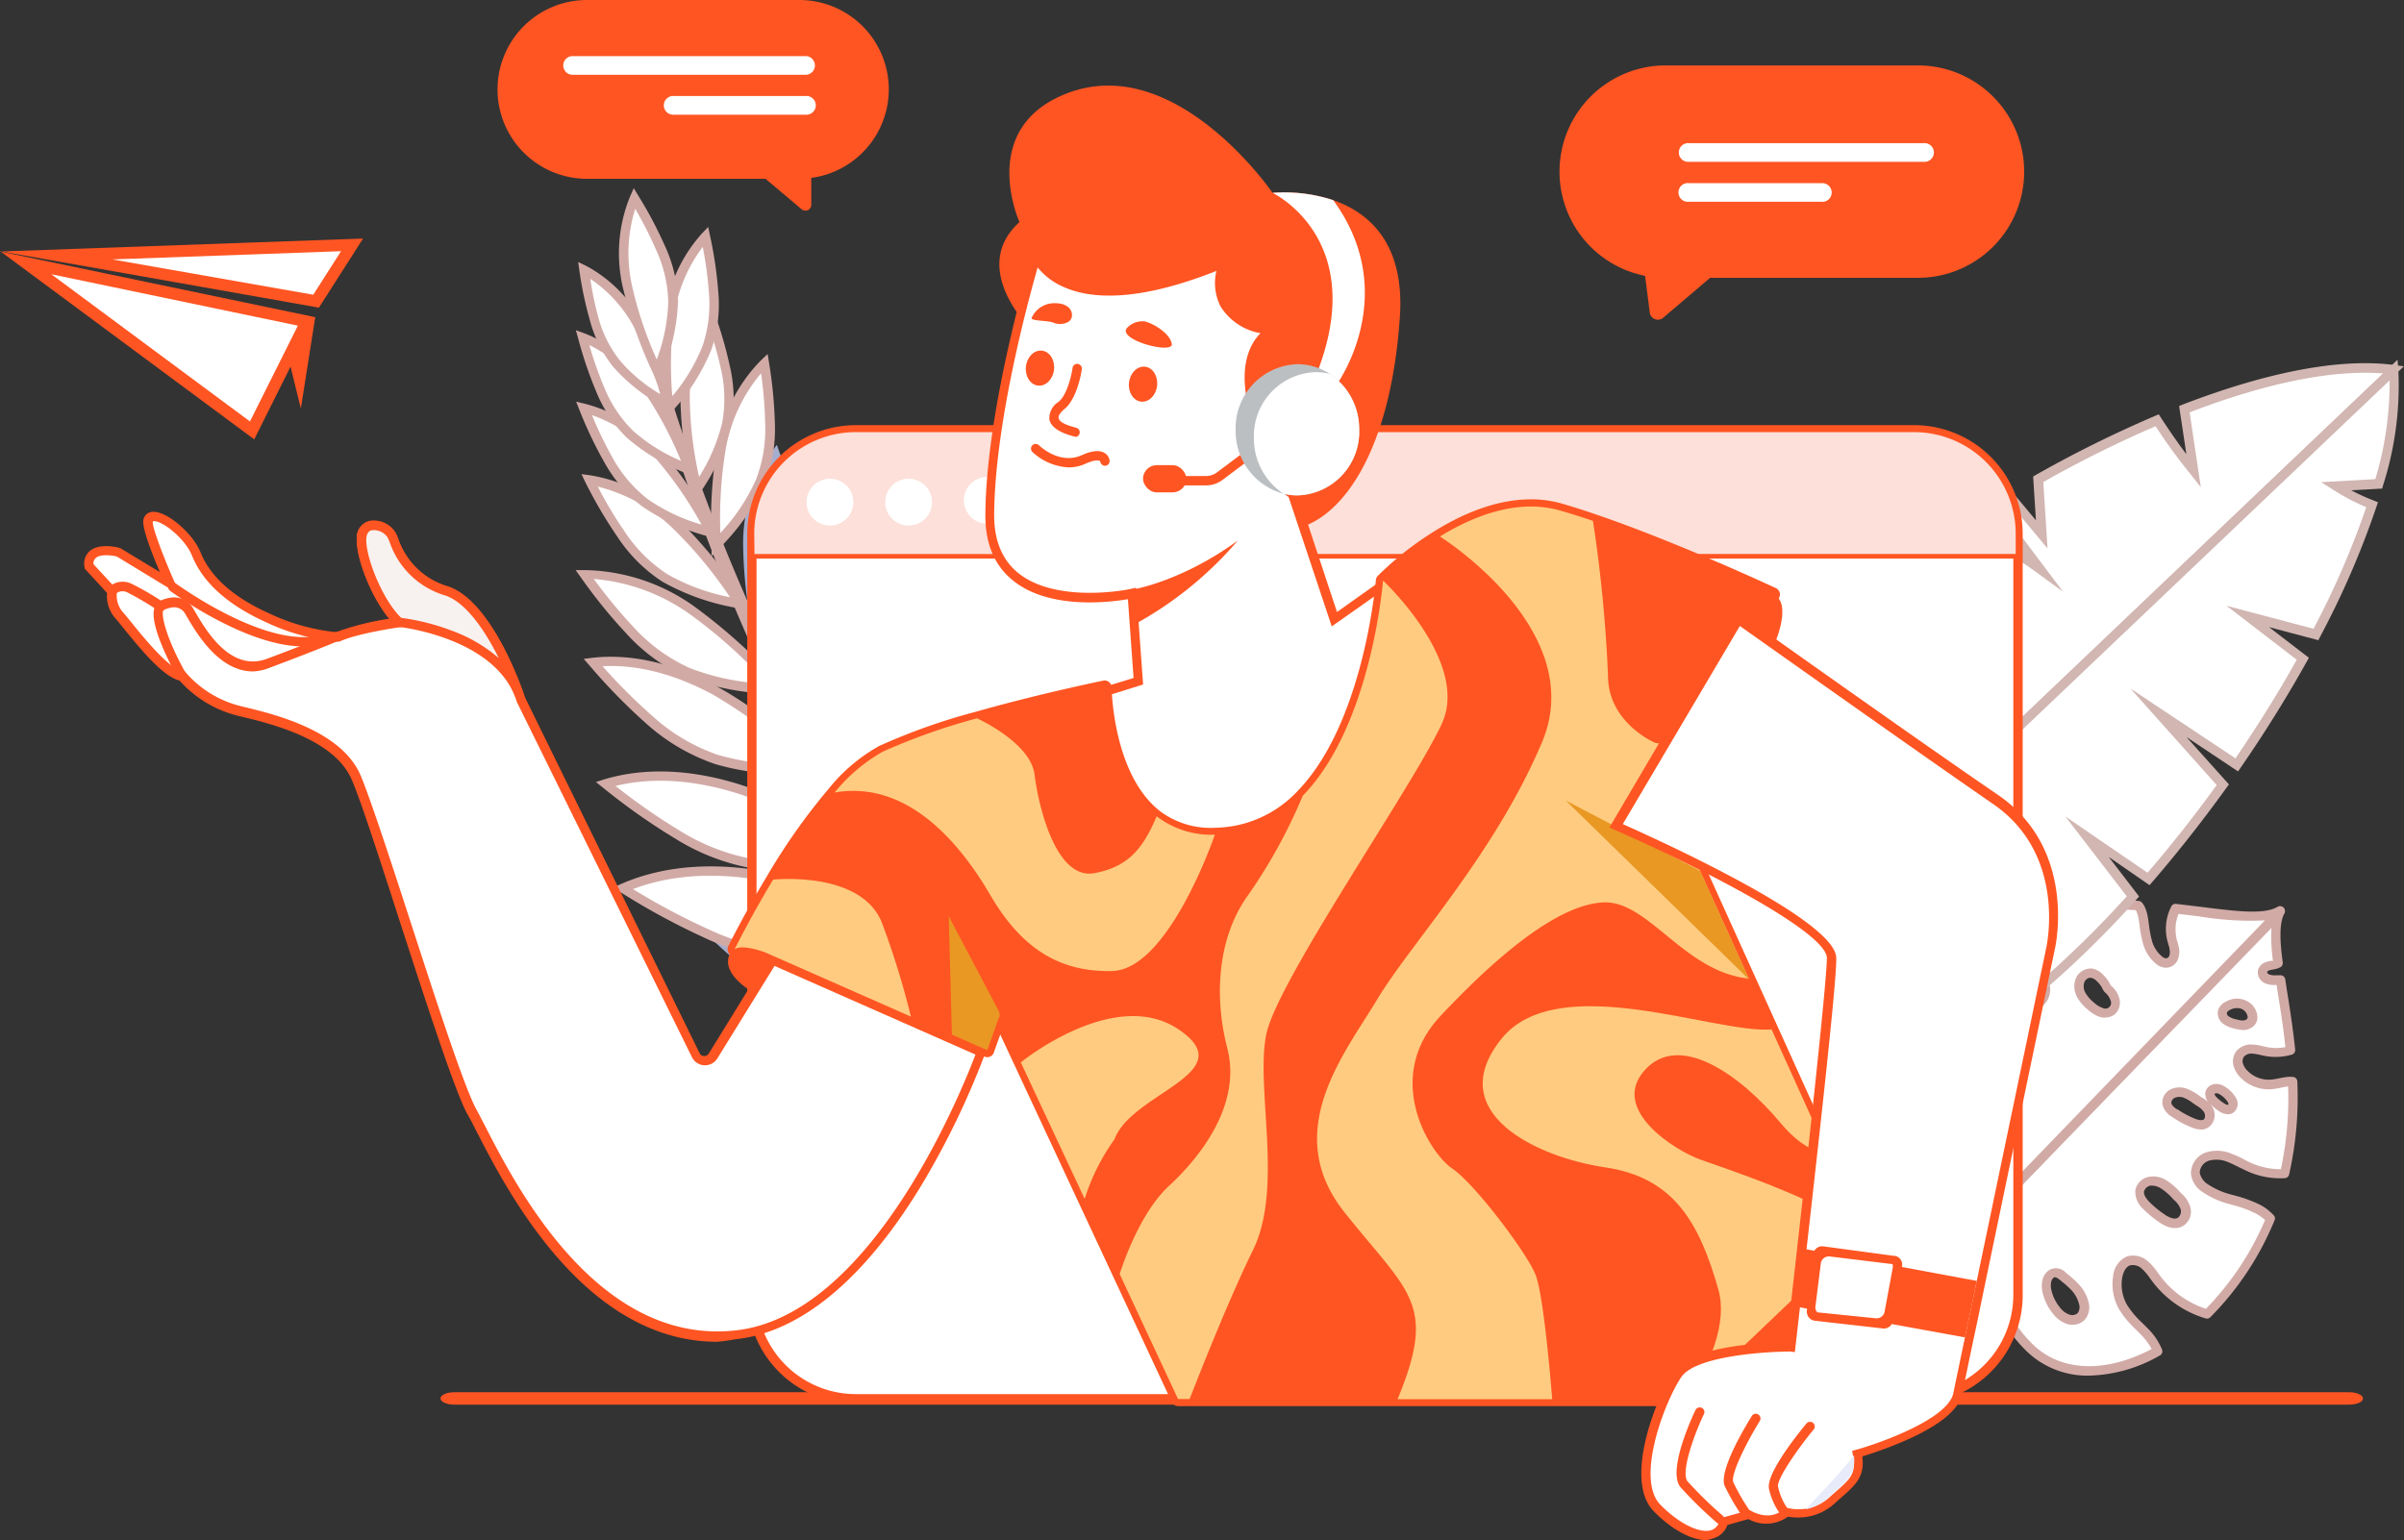 <svg id="Layer_4" data-name="Layer 4" xmlns="http://www.w3.org/2000/svg" viewBox="0 0 292.47 187.44"><rect x="0" y="0" width="292.47" height="187.44" fill="#333333" stroke="none"/><defs><style>.cls-1{fill:#fff;}.cls-2{fill:#d1aaa6;}.cls-3{fill:#d1b6b2;}.cls-4{fill:#a5adce;}.cls-5{fill:#f52;}.cls-6{fill:#fce0d9;}.cls-7{fill:#f7f1f0;}.cls-8{fill:#ffcb80;}.cls-9{fill:#e89823;}.cls-10{fill:#e8ebf9;}.cls-11{fill:#bcbfc1;}</style></defs><path class="cls-1" d="M277.38,195.72a16.35,16.35,0,0,1-2.58-2.95,5.64,5.64,0,0,1-.66-3.64,2.39,2.39,0,0,1,1.31-2,2.11,2.11,0,0,1,2,.49,9.29,9.29,0,0,1,1.38,1.68,12,12,0,0,0,6.18,4.26,35.43,35.43,0,0,0,7.35-10.77c.12-.26.24-.53.35-.8a5.64,5.64,0,0,0-1.56-1.18,17.64,17.64,0,0,0-3.27-1.16,9.78,9.78,0,0,1-3.16-1.41,2.61,2.61,0,0,1-1.14-1.75,2.16,2.16,0,0,1,1.56-2.08,4.18,4.18,0,0,1,2.74.23c.87.34,1.67.83,2.54,1.19a9.3,9.3,0,0,0,4,.7,42.37,42.37,0,0,0,1-11.2,4.12,4.12,0,0,0-.61,0c-.7.07-1.37.29-2.07.33a4.25,4.25,0,0,1-3.25-1.24,2.75,2.75,0,0,1-.71-1.16,1.58,1.58,0,0,1,.23-1.32,1.8,1.8,0,0,1,1.52-.58,11.68,11.68,0,0,1,1.67.3,6.4,6.4,0,0,0,2.95-.16c-.32-3.14-.81-6-1.21-8.54a2.68,2.68,0,0,0-.49,0,2.69,2.69,0,0,1-1.17-.17.88.88,0,0,1-.52-1,1,1,0,0,1,.63-.57c.28-.09.58-.11.86-.19a2.26,2.26,0,0,0,.39-.15c-.37-2.79-.46-5,.26-6.35l-37,38.35c2.9,2.8.64,9.1,6.6,14.85,3.82,3.69,9.76,3.54,15.51.36A7.21,7.21,0,0,0,277.38,195.72Zm3.9-16.53a3.57,3.57,0,0,1,1.11,1.6,1.52,1.52,0,0,1-.71,1.67,1.6,1.6,0,0,1-1.14.06,3.87,3.87,0,0,1-1-.53,12.12,12.12,0,0,1-1.84-1.51,2.29,2.29,0,0,1-.88-1.82,1.54,1.54,0,0,1,1.24-1.19,2.48,2.48,0,0,1,1.73.39A7.41,7.41,0,0,1,281.28,179.19Zm4.66-13a1.24,1.24,0,0,1,.82.14,3.44,3.44,0,0,1,1.35,1.35.77.77,0,0,1-.22.95,1.06,1.06,0,0,1-1.08-.18,5.43,5.43,0,0,1-1-.79,1.13,1.13,0,0,1-.44-.92A.73.73,0,0,1,285.94,166.22Zm1.35-8.36a1.06,1.06,0,0,1-.41-1.06,1.25,1.25,0,0,1,.65-.67,2.08,2.08,0,0,1,2.33.11c.57.49,1,1.45.29,2a1.37,1.37,0,0,1-.86.24,3.87,3.87,0,0,1-.89-.16A3.13,3.13,0,0,1,287.29,157.86ZM281,169.14a1.89,1.89,0,0,1-.89-1.1,1.25,1.25,0,0,1,.75-1.27,2.05,2.05,0,0,1,1.54,0,5.91,5.91,0,0,1,1.34.81,4.57,4.57,0,0,1,1.35,1.12,1.3,1.3,0,0,1-.18,1.7,1.76,1.76,0,0,1-1.68,0A11.81,11.81,0,0,1,281,169.14Zm-12.88,25.15a3.06,3.06,0,0,1-1.37-1,5.74,5.74,0,0,1-1.27-2.55,2.67,2.67,0,0,1,0-1.16,1.34,1.34,0,0,1,.64-.92c.52-.28.91,0,1.3.32a14.85,14.85,0,0,1,1.5,1.36,4.35,4.35,0,0,1,1.08,2,1.82,1.82,0,0,1-.29,1.56A1.56,1.56,0,0,1,268.16,194.29Z" transform="translate(-16.51 -33.71)"/><path class="cls-2" d="M270.67,201.12a10.61,10.61,0,0,1-7.56-2.93c-3.64-3.52-4.32-7.23-4.87-10.21-.37-2-.66-3.62-1.72-4.64a.58.58,0,0,1,0-.8l37-38.35a.57.57,0,0,1,.91.66c-.7,1.33-.51,3.68-.2,6a.59.59,0,0,1-.32.59,4.09,4.09,0,0,1-.49.18l-.41.09a2.71,2.71,0,0,0-.41.09.52.52,0,0,0-.28.19c0,.07.08.22.23.3a2.17,2.17,0,0,0,.91.11H294a.58.58,0,0,1,.53.48l.21,1.38c.35,2.15.73,4.59,1,7.19a.56.56,0,0,1-.4.6,7,7,0,0,1-3.21.18l-.57-.12a5.57,5.57,0,0,0-1-.17,1.22,1.22,0,0,0-1.05.36,1,1,0,0,0-.13.82,2.08,2.08,0,0,0,.57.91,3.62,3.62,0,0,0,2.81,1.07,7.68,7.68,0,0,0,1-.16c.33-.06.67-.13,1-.17a4.21,4.21,0,0,1,.71,0,.57.57,0,0,1,.53.54,42.7,42.7,0,0,1-1,11.35.57.57,0,0,1-.53.43,9.79,9.79,0,0,1-4.29-.73c-.42-.18-.82-.38-1.21-.57s-.87-.44-1.32-.62a3.58,3.58,0,0,0-2.36-.22,1.6,1.6,0,0,0-1.16,1.49,2.19,2.19,0,0,0,.92,1.35,9.47,9.47,0,0,0,3,1.32l.48.13a15.84,15.84,0,0,1,2.9,1.07,6,6,0,0,1,1.71,1.31.56.56,0,0,1,.1.59c-.11.27-.23.54-.35.81a36.05,36.05,0,0,1-7.48,11,.58.58,0,0,1-.55.14,12.56,12.56,0,0,1-6.47-4.47l-.3-.4a6.48,6.48,0,0,0-1-1.18,1.59,1.59,0,0,0-1.46-.4c-.68.25-.89,1.24-.94,1.54a5,5,0,0,0,.6,3.27,10.93,10.93,0,0,0,1.84,2.18l.65.65h0a7.71,7.71,0,0,1,1.77,2.62.57.57,0,0,1-.26.69A18.07,18.07,0,0,1,270.67,201.12Zm-13-18.18c1,1.25,1.32,2.92,1.67,4.83.54,3,1.16,6.34,4.54,9.6s8.76,3.48,14.4.51a7.69,7.69,0,0,0-1.33-1.77h0l-.63-.64a11.59,11.59,0,0,1-2-2.42,6.17,6.17,0,0,1-.73-4,2.89,2.89,0,0,1,1.67-2.43,2.69,2.69,0,0,1,2.58.6,7.44,7.44,0,0,1,1.2,1.39l.28.38a11.4,11.4,0,0,0,5.56,4,35.19,35.19,0,0,0,7-10.36c.07-.14.13-.29.2-.44a5.76,5.76,0,0,0-1.15-.81,14.06,14.06,0,0,0-2.69-1l-.48-.13a10.45,10.45,0,0,1-3.34-1.51,3.05,3.05,0,0,1-1.36-2.15,2.72,2.72,0,0,1,1.94-2.67,4.65,4.65,0,0,1,3.12.24c.5.2,1,.43,1.42.66s.75.38,1.13.54A8.92,8.92,0,0,0,294,176a41.17,41.17,0,0,0,.88-10.07h0a7.77,7.77,0,0,0-.9.16,10.78,10.78,0,0,1-1.18.18,4.83,4.83,0,0,1-3.7-1.41,3.33,3.33,0,0,1-.85-1.42,2.08,2.08,0,0,1,.33-1.8,2.32,2.32,0,0,1,2-.81,6.76,6.76,0,0,1,1.22.2l.53.11a5.73,5.73,0,0,0,2.22,0c-.25-2.39-.61-4.64-.93-6.64l-.14-.92h-.19a2.77,2.77,0,0,1-1.24-.22,1.45,1.45,0,0,1-.82-1.64,1.48,1.48,0,0,1,1-.94,3.37,3.37,0,0,1,.57-.14l.24,0a20.12,20.12,0,0,1-.18-4Zm11,12a2.43,2.43,0,0,1-.65-.09h0a3.49,3.49,0,0,1-1.64-1.14,6.32,6.32,0,0,1-1.39-2.8,3.2,3.2,0,0,1,0-1.4,1.92,1.92,0,0,1,.94-1.3,1.63,1.63,0,0,1,1.92.39l.33.27a10.93,10.93,0,0,1,1.23,1.14,4.82,4.82,0,0,1,1.21,2.24,2.33,2.33,0,0,1-.42,2A2,2,0,0,1,268.65,194.93Zm-2.1-5.78a.3.3,0,0,0-.15,0,.83.83,0,0,0-.36.55,2.23,2.23,0,0,0,0,.91,5.14,5.14,0,0,0,1.14,2.3,2.37,2.37,0,0,0,1.09.78h0a1,1,0,0,0,1-.2,1.23,1.23,0,0,0,.16-1.07,3.89,3.89,0,0,0-.94-1.72,10.84,10.84,0,0,0-1.11-1l-.34-.28C266.78,189.22,266.65,189.15,266.55,189.15Zm14.51-6a2.22,2.22,0,0,1-.67-.1,4,4,0,0,1-1.19-.6,12.68,12.68,0,0,1-1.93-1.58,2.87,2.87,0,0,1-1-2.31,2.06,2.06,0,0,1,1.69-1.65,3,3,0,0,1,2.14.46,8,8,0,0,1,1.63,1.42l.16.16a3.52,3.52,0,0,1,1.09,1.71,2.06,2.06,0,0,1-1,2.3A2,2,0,0,1,281.06,183.16ZM278.39,178a1.14,1.14,0,0,0-.26,0,1,1,0,0,0-.78.71c-.05.36.18.8.72,1.34a12.15,12.15,0,0,0,1.76,1.44,3.14,3.14,0,0,0,.87.45,1.06,1.06,0,0,0,.73,0,1,1,0,0,0,.4-1,2.65,2.65,0,0,0-.79-1.16l-.17-.17h0a7,7,0,0,0-1.4-1.23A2.06,2.06,0,0,0,278.39,178Zm5.9-6.83a3.24,3.24,0,0,1-1.23-.29,12.15,12.15,0,0,1-2.35-1.28h0a2.34,2.34,0,0,1-1.11-1.47,1.77,1.77,0,0,1,1.06-1.88,2.53,2.53,0,0,1,2,0A6,6,0,0,1,284,167l.11.09.34.22a3.51,3.51,0,0,1,1.17,1.06,1.85,1.85,0,0,1-.33,2.46A1.63,1.63,0,0,1,284.29,171.18Zm-2.93-2.5a11,11,0,0,0,2.13,1.16c.53.22.93.26,1.13.11s.21-.64,0-.93a2.68,2.68,0,0,0-.83-.72l-.37-.25-.13-.09a4.65,4.65,0,0,0-1.08-.64,1.43,1.43,0,0,0-1.11,0,.68.68,0,0,0-.42.65c.05.28.38.54.65.74Zm6.2.64a2,2,0,0,1-1.05-.35,7.13,7.13,0,0,1-1.1-.87,1.64,1.64,0,0,1-.6-1.43,1.28,1.28,0,0,1,1-1h0a1.72,1.72,0,0,1,1.2.19,3.89,3.89,0,0,1,1.61,1.63,1.33,1.33,0,0,1-.45,1.66A1.2,1.2,0,0,1,287.56,169.32Zm-1.49-2.55a.21.21,0,0,0-.14.1s0,.13.27.41a5.37,5.37,0,0,0,.92.73c.28.18.44.18.47.17a.33.33,0,0,0,0-.25,2.9,2.9,0,0,0-1.1-1.07A.71.71,0,0,0,286.07,166.77Zm3.27-7.71h-.06a4.88,4.88,0,0,1-1-.18,3.45,3.45,0,0,1-1.31-.58h0a1.6,1.6,0,0,1-.6-1.67,1.74,1.74,0,0,1,.92-1,2.66,2.66,0,0,1,3,.18,2.35,2.35,0,0,1,.86,1.73,1.46,1.46,0,0,1-.6,1.16A1.9,1.9,0,0,1,289.34,159.06Zm-.66-2.66a1.86,1.86,0,0,0-.88.23.72.72,0,0,0-.37.33.48.48,0,0,0,.22.45h0a2.52,2.52,0,0,0,.9.36,3.28,3.28,0,0,0,.76.14.77.77,0,0,0,.49-.12.35.35,0,0,0,.16-.29,1.23,1.23,0,0,0-.47-.84A1.26,1.26,0,0,0,288.68,156.4Z" transform="translate(-16.51 -33.71)"/><path class="cls-1" d="M281.22,144.32a5.51,5.51,0,0,0-.46,3.68c.08.37.21.74.28,1.12a2.1,2.1,0,0,1-.08,1.14,1.08,1.08,0,0,1-.87.69,1.4,1.4,0,0,1-.86-.31,4.23,4.23,0,0,1-1.47-2.34,23.78,23.78,0,0,1-.49-2.78,4.34,4.34,0,0,0-.33-1.17,2,2,0,0,0-.28-.44,44.25,44.25,0,0,0-16,1.63,6.4,6.4,0,0,0,1.56,4.27c.54.62,1.21,1.13,1.79,1.71a4.23,4.23,0,0,1,1.27,2.09,2,2,0,0,1-.85,2.17,2.23,2.23,0,0,1-1.86.05,5.69,5.69,0,0,1-2.81-2.73c-.64-1.16-1.08-2.43-1.75-3.59a6.33,6.33,0,0,0-2-2.17l-.3.14a34,34,0,0,0-13.17,11.07,12.49,12.49,0,0,0,3.85,3.67,7.43,7.43,0,0,1,1.88,1.33,1.8,1.8,0,0,1,.28,2.13,1.63,1.63,0,0,1-1.39.61,3.73,3.73,0,0,1-1.51-.46c-1.14-.57-2.17-1.37-3.34-1.91a5.51,5.51,0,0,0-2.34-.56,18.63,18.63,0,0,0-.84,2.74l3.41,1a3.14,3.14,0,0,1,.89.36,1.49,1.49,0,0,1,.58,1.58,2.17,2.17,0,0,1-1.93,1.38,17.67,17.67,0,0,1-2.51-.13,4.19,4.19,0,0,0-.79,0,10,10,0,0,0,3,6.58c6,5.76,12.17,3.27,15.07,6.07l37-38.35C291.69,145.87,287.09,145,281.22,144.32Zm-24.15,20.07a1.93,1.93,0,0,1-1.56.35,4.11,4.11,0,0,1-2-1.4,7,7,0,0,1-1.17-1.55,2.58,2.58,0,0,1-.22-1.9,1.59,1.59,0,0,1,1.42-1.14,1.85,1.85,0,0,1,1.33.65,12,12,0,0,1,.89,1.23,5,5,0,0,0,1.16,1.13,1.54,1.54,0,0,1,.18,2.63ZM271,152.12a1.86,1.86,0,0,1,1,.53,4.65,4.65,0,0,1,.61.72,4.58,4.58,0,0,0,.42.68,2.74,2.74,0,0,1,.83,1.28,1.38,1.38,0,0,1-.39,1.37,1.45,1.45,0,0,1-1.31.19,3.45,3.45,0,0,1-1.16-.73,4.73,4.73,0,0,1-1.2-1.36,2.17,2.17,0,0,1-.18-1.76A1.41,1.41,0,0,1,271,152.12Zm-17.22,25.36a2.51,2.51,0,0,1-1.83,0,4.45,4.45,0,0,1-1.53-1.05,2.25,2.25,0,0,1-.82-2,1.62,1.62,0,0,1,1.21-1.12,2.71,2.71,0,0,1,1.7.21c.95.42,2.56,1.38,2.4,2.62A1.83,1.83,0,0,1,253.74,177.48Z" transform="translate(-16.51 -33.71)"/><path class="cls-2" d="M256.91,183.5a.59.59,0,0,1-.39-.16c-1.06-1-2.66-1.26-4.69-1.56-3-.44-6.74-1-10.38-4.51a10.53,10.53,0,0,1-3.15-7,.56.56,0,0,1,.48-.6,4.33,4.33,0,0,1,.89,0c.32,0,.64,0,1,.07a6.2,6.2,0,0,0,1.48.05,1.62,1.62,0,0,0,1.44-1,.92.92,0,0,0-.35-1,2.46,2.46,0,0,0-.72-.28l-3.42-.95a.58.58,0,0,1-.4-.68,18.9,18.9,0,0,1,.87-2.81.55.55,0,0,1,.52-.36,5.91,5.91,0,0,1,2.59.6,18.85,18.85,0,0,1,1.87,1.06c.51.31,1,.61,1.49.87a3.21,3.21,0,0,0,1.27.39,1,1,0,0,0,.91-.37,1.26,1.26,0,0,0-.25-1.43,5.39,5.39,0,0,0-1.37-1l-.37-.22a12.92,12.92,0,0,1-4-3.83.57.57,0,0,1,0-.64A34.81,34.81,0,0,1,255.54,147l.3-.14a.59.59,0,0,1,.55,0,6.68,6.68,0,0,1,2.16,2.37,20.41,20.41,0,0,1,.95,1.94c.27.58.51,1.13.81,1.66a5,5,0,0,0,2.51,2.46,1.68,1.68,0,0,0,1.38,0,1.51,1.51,0,0,0,.57-1.57,3.63,3.63,0,0,0-1.11-1.8l-.71-.65a14.21,14.21,0,0,1-1.11-1.09,7,7,0,0,1-1.7-4.65.57.57,0,0,1,.4-.54,44.06,44.06,0,0,1,16.16-1.64.57.57,0,0,1,.4.2,2.44,2.44,0,0,1,.35.55,4.76,4.76,0,0,1,.38,1.33c.05.28.08.56.12.84a14.78,14.78,0,0,0,.35,1.87,3.8,3.8,0,0,0,1.27,2,.81.81,0,0,0,.48.2.52.52,0,0,0,.39-.34,1.54,1.54,0,0,0,0-.82c0-.21-.1-.41-.15-.62s-.09-.32-.13-.48a6,6,0,0,1,.51-4.06.57.57,0,0,1,.57-.31l2.93.35c4.33.54,7.76,1,9.45,0a.56.56,0,0,1,.73.15.55.55,0,0,1,0,.74l-37,38.35a.54.54,0,0,1-.4.17Zm-17.43-12.69a9.19,9.19,0,0,0,2.76,5.64c3.38,3.27,6.76,3.77,9.75,4.21,1.92.28,3.61.53,4.89,1.49l35.18-36.43a37.29,37.29,0,0,1-8-.49l-2.51-.3a5,5,0,0,0-.25,2.94c0,.15.07.29.11.43s.13.48.18.72a2.58,2.58,0,0,1-.12,1.46,1.61,1.61,0,0,1-1.34,1,1.88,1.88,0,0,1-1.24-.41,4.82,4.82,0,0,1-1.69-2.65,14.35,14.35,0,0,1-.38-2l-.12-.81a3.84,3.84,0,0,0-.28-1l-.07-.13A43.34,43.34,0,0,0,261.28,146a5.84,5.84,0,0,0,1.41,3.48,13.7,13.7,0,0,0,1,1c.26.23.51.46.75.7a4.75,4.75,0,0,1,1.43,2.38,2.6,2.6,0,0,1-1.12,2.77,2.78,2.78,0,0,1-2.34.09,6.13,6.13,0,0,1-3.11-3c-.32-.57-.59-1.17-.85-1.75s-.57-1.25-.9-1.83A6.1,6.1,0,0,0,256,148a34,34,0,0,0-12.72,10.56,11.92,11.92,0,0,0,3.46,3.18l.35.21a6,6,0,0,1,1.66,1.24,2.35,2.35,0,0,1,.31,2.83,2.19,2.19,0,0,1-1.87.85,4.15,4.15,0,0,1-1.74-.52c-.55-.28-1.08-.6-1.58-.92a17.09,17.09,0,0,0-1.74-1,5.12,5.12,0,0,0-1.73-.48c-.21.58-.39,1.17-.54,1.75l2.88.81a3.2,3.2,0,0,1,1.06.43,2.07,2.07,0,0,1,.81,2.2,2.7,2.7,0,0,1-2.41,1.79,7.64,7.64,0,0,1-1.73-.05c-.29,0-.58-.06-.87-.07Zm13.41,7.4a3.28,3.28,0,0,1-1.18-.22,4.86,4.86,0,0,1-1.73-1.18,2.77,2.77,0,0,1-1-2.56,2.17,2.17,0,0,1,1.63-1.53,3.12,3.12,0,0,1,2.05.24c.9.39,3,1.5,2.74,3.22A2.39,2.39,0,0,1,254,178h0A2.89,2.89,0,0,1,252.89,178.21Zm-1.61-4.43a1.55,1.55,0,0,0-.37,0,1.06,1.06,0,0,0-.8.71c-.14.58.42,1.23.67,1.48a3.81,3.81,0,0,0,1.33.92,2,2,0,0,0,1.41,0,1.23,1.23,0,0,0,.78-.93c.11-.78-1.05-1.58-2.06-2A2.47,2.47,0,0,0,251.28,173.78Zm4.62-8.44a2.12,2.12,0,0,1-.5-.05,4.53,4.53,0,0,1-2.33-1.56A7.41,7.41,0,0,1,251.8,162a3.09,3.09,0,0,1-.25-2.32,2.14,2.14,0,0,1,2-1.54,2.39,2.39,0,0,1,1.74.83,6.9,6.9,0,0,1,.71,1l.23.34a4.37,4.37,0,0,0,1.05,1,2.24,2.24,0,0,1,1,1.61,2.18,2.18,0,0,1-.87,1.93h0A2.45,2.45,0,0,1,255.9,165.34Zm-2.38-6h0a1,1,0,0,0-.89.74,2,2,0,0,0,.19,1.47A6.13,6.13,0,0,0,253.9,163a3.55,3.55,0,0,0,1.72,1.23,1.39,1.39,0,0,0,1.1-.23,1.12,1.12,0,0,0,.43-.94c0-.32-.21-.51-.6-.8a5.58,5.58,0,0,1-1.28-1.25l-.26-.38a5.42,5.42,0,0,0-.59-.79A1.31,1.31,0,0,0,253.52,159.32Zm19.08-1.78a2.35,2.35,0,0,1-.68-.11,4,4,0,0,1-1.36-.83,5.58,5.58,0,0,1-1.33-1.53,2.72,2.72,0,0,1-.21-2.23,2,2,0,0,1,2-1.28,2.37,2.37,0,0,1,1.28.68,4.85,4.85,0,0,1,.69.81,2.59,2.59,0,0,1,.19.33,1,1,0,0,0,.17.28,3.15,3.15,0,0,1,1,1.54,1.91,1.91,0,0,1-.58,1.94A1.81,1.81,0,0,1,272.6,157.54Zm-1.78-4.86a.86.86,0,0,0-.74.57,1.61,1.61,0,0,0,.15,1.28,4.4,4.4,0,0,0,1.06,1.2,2.82,2.82,0,0,0,1,.61.7.7,0,0,0,1-.88,2.23,2.23,0,0,0-.69-1,2.16,2.16,0,0,1-.36-.55c0-.07-.08-.15-.12-.21a3.16,3.16,0,0,0-.53-.62,1.25,1.25,0,0,0-.65-.38h-.07Z" transform="translate(-16.51 -33.71)"/><path class="cls-1" d="M282.27,83.51c.38,2.51.75,5,1.13,7.53a62.77,62.77,0,0,1-4.46-6.17,141.74,141.74,0,0,0-14.47,7.18q.22,3.35.43,6.71L261,94.08l-2.05,1.24,5.79,7.71a79.2,79.2,0,0,0-9-5.66,154.82,154.82,0,0,0-15.53,11.5l7.68,8.43-10.33-6.13q-2.19,2-4.23,4l4.53,4.86-6.06-3.32A73.12,73.12,0,0,0,220.57,131l7.63,5.86a75,75,0,0,0-9.14-3c-4.53,9.52-4,18.43,4.55,24.94l84.12-80.09C301,77.82,292,79.72,282.27,83.51Z" transform="translate(-16.51 -33.71)"/><path class="cls-3" d="M223.65,159.55l-.38-.29c-8.14-6.16-9.77-15-4.72-25.63l.2-.42.45.11c1.91.49,3.81,1.06,5.67,1.69l-5-3.87.25-.43a73.55,73.55,0,0,1,11.29-14.44l.3-.31L235,117.8l-2.5-2.69.39-.39c1.36-1.33,2.79-2.67,4.25-4l.31-.28,7.41,4.4-5.51-6.05.45-.38a155.86,155.86,0,0,1,15.59-11.55l.28-.18.3.16c2.11,1.13,4.17,2.37,6.17,3.69l-4.05-5.39.53-.33,2.05-1.25.42-.25,3.11,3.72-.34-5.33.31-.18a144.8,144.8,0,0,1,14.53-7.2l.44-.19.26.4c1,1.53,2,3,3.1,4.45l-.88-5.86.42-.17c10.37-4,19.27-5.69,25.74-4.82l1.18.16Zm-4.27-25c-4.54,9.84-3.13,17.75,4.19,23.52l82.88-78.91c-6.08-.49-14.18,1.13-23.55,4.73L284.26,93,283,91.4a64.63,64.63,0,0,1-4.24-5.82,140.78,140.78,0,0,0-13.66,6.79l.51,8.08-4.71-5.64-1.1.67,7.7,10.24-3.06-2.23A79.17,79.17,0,0,0,255.75,98,153.24,153.24,0,0,0,241,108.93l9.84,10.8-13.24-7.86c-1.2,1.08-2.38,2.18-3.51,3.28l6.56,7-8.78-4.82a72.78,72.78,0,0,0-10.57,13.48l10.5,8.07L228,137.38A72.14,72.14,0,0,0,219.38,134.54Z" transform="translate(-16.51 -33.71)"/><path class="cls-1" d="M251.17,153.09l4,7.89a74.51,74.51,0,0,0,7.33-5.23l-8.31-10.84,10.16,9.31A120.88,120.88,0,0,0,276,142.82q-2.81-3.63-5.59-7.27l7.48,5.13c3.15-3.64,6.19-7.5,9-11.47l-7.83-8.76,9.52,6.36c2.93-4.25,5.64-8.59,8-12.9l-6.7-5.15,8.3,2.19a105.44,105.44,0,0,0,6.83-15.79,25.31,25.31,0,0,1-4.44-2.24l5.23-.3a39.87,39.87,0,0,0,1.84-13.9l-84.12,80.09c6.69,9.79,16.76,9.93,27.63,4.4A43.36,43.36,0,0,1,251.17,153.09Z" transform="translate(-16.51 -33.71)"/><path class="cls-3" d="M238,167.45c-6.07,0-11.11-2.79-14.89-8.32l-.27-.4.35-.33,85-80.91.1,1.18a39.79,39.79,0,0,1-1.86,14.11l-.11.39-3.75.21a24.21,24.21,0,0,0,2.74,1.25l.5.2-.17.51a105.68,105.68,0,0,1-6.87,15.87l-.21.41-6-1.59,4.85,3.73-.24.43c-2.4,4.31-5.11,8.67-8.06,12.94l-.32.46-6.27-4.18,5.16,5.76-.27.37c-2.88,4-5.93,7.89-9.06,11.51l-.33.38L273.06,138l3.69,4.81-.31.35a122.79,122.79,0,0,1-11.71,11.46l-.38.32-5.77-5.28,4.72,6.15-.44.34a75.08,75.08,0,0,1-7.38,5.27l-.52.32-3.4-6.67a43.14,43.14,0,0,0,.24,8l0,.39-.35.18C246.6,166.21,242.08,167.45,238,167.45Zm-13.68-8.57c7.39,10.37,18.28,8,26.28,4a43.85,43.85,0,0,1,0-9.85l.21-1.89,4.6,9a75.87,75.87,0,0,0,6.31-4.52l-8-10.39.83-.77,9.8,9a120.59,120.59,0,0,0,10.9-10.67l-7.47-9.72,10,6.85c2.9-3.37,5.72-6.95,8.41-10.67L275.7,117.5,288.48,126c2.71-4,5.22-8,7.45-12l-8.54-6.57,10.58,2.8a103.06,103.06,0,0,0,6.42-14.8,25,25,0,0,1-4-2.1l-1.48-.94,6.58-.37A40.57,40.57,0,0,0,307.23,80Z" transform="translate(-16.51 -33.71)"/><path class="cls-1" d="M94.42,71.38a245.25,245.25,0,0,0,56.83,103.38.95.95,0,0,1-1.39,1.29h0A246.27,246.27,0,0,1,94.42,71.38Z" transform="translate(-16.51 -33.71)"/><path class="cls-2" d="M150.56,176.92h-.06a1.53,1.53,0,0,1-1.06-.49A246.51,246.51,0,0,1,93.87,71.51l1.1-.28a244.35,244.35,0,0,0,56.7,103.14,1.53,1.53,0,0,1-.08,2.15A1.51,1.51,0,0,1,150.56,176.92Zm-.31-1.29,0,0a.42.42,0,0,0,.26.12.43.43,0,0,0,.28-.11.37.37,0,0,0,.12-.26.42.42,0,0,0-.1-.28A243,243,0,0,1,121.94,137,244.28,244.28,0,0,0,150.25,175.63Z" transform="translate(-16.51 -33.71)"/><path class="cls-1" d="M141.49,165.2c.26-6.23.54-12.52,2.08-18.57s4.46-11.91,9.22-15.94a84.57,84.57,0,0,1,.46,11.58,28.38,28.38,0,0,1-2.5,11.24C148.62,158,145.08,161.83,141.49,165.2Z" transform="translate(-16.51 -33.71)"/><path class="cls-4" d="M140.86,166.57l.06-1.39c.26-6.18.54-12.56,2.1-18.69,1.75-6.9,5-12.52,9.41-16.23l.82-.7.11,1.07a84.34,84.34,0,0,1,.46,11.66,28.75,28.75,0,0,1-2.56,11.46c-2.39,5-6.5,9.16-9.38,11.86Zm11.48-34.71c-4.77,4.45-7.1,10.5-8.22,14.91-1.42,5.56-1.75,11.37-2,17a39.34,39.34,0,0,0,8.12-10.56,27.79,27.79,0,0,0,2.44-11A82.1,82.1,0,0,0,152.34,131.86Z" transform="translate(-16.51 -33.71)"/><path class="cls-1" d="M142.59,166.2c-5.86-2.16-11.76-4.35-17.93-5.27s-12.71-.5-18.27,2.34a84.86,84.86,0,0,0,10.5,4.9,28.12,28.12,0,0,0,11.33,2C133.14,170,138.09,168.21,142.59,166.2Z" transform="translate(-16.51 -33.71)"/><path class="cls-4" d="M127.16,170.81a29.84,29.84,0,0,1-10.47-2.11,84.26,84.26,0,0,1-10.57-4.93l-1-.52,1-.49c5.13-2.62,11.56-3.44,18.61-2.39,6.26.93,12.25,3.15,18,5.3l1.31.49-1.27.56c-3.62,1.61-9.06,3.78-14.57,4.06C127.89,170.8,127.52,170.81,127.16,170.81Zm-19.52-7.51a82.09,82.09,0,0,0,9.45,4.34,27.77,27.77,0,0,0,11.1,2,39.47,39.47,0,0,0,12.88-3.4,84.12,84.12,0,0,0-16.49-4.76C120.08,160.82,113.59,160.62,107.64,163.3Z" transform="translate(-16.51 -33.71)"/><path class="cls-1" d="M136.76,159.07c-5.08-3.64-10.19-7.3-15.9-9.82s-12.13-3.83-18.24-2.56a85.32,85.32,0,0,0,8.83,7.5,28.32,28.32,0,0,0,10.39,4.95C126.65,160.2,131.89,159.81,136.76,159.07Z" transform="translate(-16.51 -33.71)"/><path class="cls-4" d="M128.36,160.36a31.23,31.23,0,0,1-6.64-.66,28.77,28.77,0,0,1-10.6-5,85.65,85.65,0,0,1-8.9-7.55l-.77-.75,1-.22c5.64-1.17,12.06-.27,18.59,2.6,5.78,2.55,11,6.27,16,9.88l1.13.81-1.38.21A57.06,57.06,0,0,1,128.36,160.36Zm-24.54-13.31a81.38,81.38,0,0,0,8,6.68A27.84,27.84,0,0,0,122,158.59a39.3,39.3,0,0,0,13.32.12,83.67,83.67,0,0,0-14.65-8.94C116.47,147.94,110.26,146,103.82,147.05Z" transform="translate(-16.51 -33.71)"/><path class="cls-1" d="M128.23,146.88c-5.71-2.51-11.47-5-17.58-6.33S98,139.3,92.27,141.8a84.33,84.33,0,0,0,10.2,5.52A28.27,28.27,0,0,0,113.65,150C118.57,150.08,123.62,148.61,128.23,146.88Z" transform="translate(-16.51 -33.71)"/><path class="cls-2" d="M113.87,150.6h-.22a28.83,28.83,0,0,1-11.42-2.76A85.75,85.75,0,0,1,92,142.29l-.91-.57,1-.44c5.27-2.31,11.74-2.75,18.72-1.28,6.19,1.3,12,3.87,17.69,6.36l1.27.56-1.3.49C124.78,148.79,119.32,150.6,113.87,150.6Zm-20.35-8.69a82.89,82.89,0,0,0,9.18,4.89,27.58,27.58,0,0,0,11,2.66,39,39,0,0,0,13-2.63,83.86,83.86,0,0,0-16.18-5.72C106.08,140.17,99.62,139.59,93.52,141.91Z" transform="translate(-16.51 -33.71)"/><path class="cls-1" d="M122.45,137.66c-4.94-2.92-9.93-5.86-15.37-7.69s-11.42-2.53-16.91-.86a78.9,78.9,0,0,0,8.7,6.15,26.23,26.23,0,0,0,9.92,3.69C113.28,139.53,118.05,138.74,122.45,137.66Z" transform="translate(-16.51 -33.71)"/><path class="cls-2" d="M112,139.71a25.05,25.05,0,0,1-3.24-.2,26.59,26.59,0,0,1-10.14-3.77,76.94,76.94,0,0,1-8.77-6.19l-.84-.67,1-.32c5.08-1.53,11-1.24,17.27.87,5.51,1.86,10.57,4.85,15.47,7.74l1.2.71-1.36.33A45.48,45.48,0,0,1,112,139.71ZM91.4,129.36a75.38,75.38,0,0,0,7.76,5.41,25.42,25.42,0,0,0,9.7,3.61,35.75,35.75,0,0,0,12.08-.95,76.66,76.66,0,0,0-14-6.93C103,129.17,97.18,127.94,91.4,129.36Z" transform="translate(-16.51 -33.71)"/><path class="cls-1" d="M116.12,127.23c-3.94-3.41-7.92-6.85-12.48-9.38s-9.8-4.12-15-3.53a70.3,70.3,0,0,0,6.78,6.92,23.79,23.79,0,0,0,8.26,4.91A34.59,34.59,0,0,0,116.12,127.23Z" transform="translate(-16.51 -33.71)"/><path class="cls-2" d="M112.62,127.91a30.49,30.49,0,0,1-9.09-1.21,24.25,24.25,0,0,1-8.47-5,71.13,71.13,0,0,1-6.83-7l-.71-.81,1.07-.13c4.8-.54,10.1.7,15.33,3.6,4.63,2.57,8.67,6.07,12.58,9.45l1,.91-1.39.09C115.12,127.86,113.92,127.91,112.62,127.91Zm-22.8-13.12a68.17,68.17,0,0,0,6,6,23,23,0,0,0,8.07,4.8,32,32,0,0,0,10.8,1.12,69.33,69.33,0,0,0-11.31-8.39C100.09,116.52,95.17,114.5,89.82,114.79Z" transform="translate(-16.51 -33.71)"/><path class="cls-1" d="M111.27,117.56A68.69,68.69,0,0,0,100.83,108c-3.9-2.67-8.48-4.54-13.2-4.45a64.4,64.4,0,0,0,5.52,6.81,21.39,21.39,0,0,0,7,5.13A31.36,31.36,0,0,0,111.27,117.56Z" transform="translate(-16.51 -33.71)"/><path class="cls-2" d="M112.64,118.17l-1.39,0a32.24,32.24,0,0,1-11.3-2.07,22.05,22.05,0,0,1-7.21-5.26,63.24,63.24,0,0,1-5.57-6.87l-.63-.88,1.08,0a23.5,23.5,0,0,1,13.53,4.55,69.17,69.17,0,0,1,10.53,9.59Zm-23.89-14A63.1,63.1,0,0,0,93.56,110a21,21,0,0,0,6.84,5,29,29,0,0,0,9.48,1.92,61.48,61.48,0,0,0-9.38-8.42A23.36,23.36,0,0,0,88.75,104.17Z" transform="translate(-16.51 -33.71)"/><path class="cls-1" d="M106.6,107.17a59,59,0,0,0-7.68-9.48,19.87,19.87,0,0,0-10.68-5.51,54.67,54.67,0,0,0,3.83,6.53A18.4,18.4,0,0,0,97.4,104,27,27,0,0,0,106.6,107.17Z" transform="translate(-16.51 -33.71)"/><path class="cls-2" d="M107.87,108l-1.37-.25a28.06,28.06,0,0,1-9.4-3.25A18.82,18.82,0,0,1,91.6,99a56.1,56.1,0,0,1-3.87-6.59l-.48-1,1.06.14a20.31,20.31,0,0,1,11,5.66,59.89,59.89,0,0,1,7.76,9.56Zm-18.6-15a51.75,51.75,0,0,0,3.26,5.44,18,18,0,0,0,5.16,5.14,24.77,24.77,0,0,0,7.63,2.81,52.42,52.42,0,0,0-6.79-8.22A20.12,20.12,0,0,0,89.27,92.94Z" transform="translate(-16.51 -33.71)"/><path class="cls-1" d="M103.1,98.5a54.26,54.26,0,0,0-6.24-9.24,18.14,18.14,0,0,0-9.29-5.88,51,51,0,0,0,3,6.25A17.14,17.14,0,0,0,95,94.88,24.76,24.76,0,0,0,103.1,98.5Z" transform="translate(-16.51 -33.71)"/><path class="cls-2" d="M104.28,99.42l-1.34-.37a25.64,25.64,0,0,1-8.32-3.72A17.43,17.43,0,0,1,90,89.91a50.07,50.07,0,0,1-3-6.32l-.4-1,1,.24a18.58,18.58,0,0,1,9.59,6,54.32,54.32,0,0,1,6.31,9.34ZM88.53,84.23A47.12,47.12,0,0,0,91,89.35a16.4,16.4,0,0,0,4.27,5.07,22.07,22.07,0,0,0,6.59,3.13,47.71,47.71,0,0,0-5.45-7.91A18.45,18.45,0,0,0,88.53,84.23Z" transform="translate(-16.51 -33.71)"/><path class="cls-1" d="M100.45,90.88a52.08,52.08,0,0,0-4.91-9.5,17.32,17.32,0,0,0-8.18-6.62A47.66,47.66,0,0,0,89.48,81a16.14,16.14,0,0,0,3.63,5.49A23.69,23.69,0,0,0,100.45,90.88Z" transform="translate(-16.51 -33.71)"/><path class="cls-2" d="M101.52,91.93l-1.29-.53a24.72,24.72,0,0,1-7.51-4.46A16.75,16.75,0,0,1,89,81.26a48.58,48.58,0,0,1-2.15-6.36l-.28-1,1,.36A17.82,17.82,0,0,1,96,81.06a52.54,52.54,0,0,1,5,9.59ZM88.21,75.71A46.15,46.15,0,0,0,90,80.81a15.69,15.69,0,0,0,3.5,5.3,21.35,21.35,0,0,0,5.86,3.69,45.33,45.33,0,0,0-4.28-8.09A17.74,17.74,0,0,0,88.21,75.71Z" transform="translate(-16.51 -33.71)"/><path class="cls-1" d="M97.74,82.86a48,48,0,0,0-3.41-9.26,16,16,0,0,0-6.74-7,45.12,45.12,0,0,0,1.23,6A14.83,14.83,0,0,0,91.52,78,21.78,21.78,0,0,0,97.74,82.86Z" transform="translate(-16.51 -33.71)"/><path class="cls-2" d="M98.67,84l-1.21-.68a22.73,22.73,0,0,1-6.38-5,15.43,15.43,0,0,1-2.81-5.65A44.94,44.94,0,0,1,87,66.67l-.15-1.07,1,.48a16.6,16.6,0,0,1,7,7.25,48.67,48.67,0,0,1,3.44,9.37ZM88.33,67.65a38.91,38.91,0,0,0,1,4.78A14.29,14.29,0,0,0,92,77.67a19.26,19.26,0,0,0,4.83,4,40.62,40.62,0,0,0-3-7.78A16.36,16.36,0,0,0,88.33,67.65Z" transform="translate(-16.51 -33.71)"/><path class="cls-1" d="M138.84,161C137,155,135.08,149,134.47,142.82s.13-12.73,3.24-18.13a84.7,84.7,0,0,1,4.38,10.73,28.26,28.26,0,0,1,1.47,11.41C143.07,151.73,141.07,156.59,138.84,161Z" transform="translate(-16.51 -33.71)"/><path class="cls-4" d="M138.72,162.48l-.42-1.33c-1.85-5.89-3.77-12-4.4-18.28-.7-7.09.45-13.48,3.32-18.47l.54-.93.46,1a84.74,84.74,0,0,1,4.41,10.8,29,29,0,0,1,1.5,11.65c-.55,5.49-3,10.82-4.78,14.35Zm-1-36.54c-3,5.81-3.09,12.29-2.65,16.82A84.43,84.43,0,0,0,139,159.47a39.12,39.12,0,0,0,4-12.69,27.75,27.75,0,0,0-1.45-11.19A81.53,81.53,0,0,0,137.68,125.94Z" transform="translate(-16.51 -33.71)"/><path class="cls-1" d="M130.31,149.85c-.91-5.82-1.83-11.7-1.52-17.58s1.92-11.87,5.59-16.49A81.34,81.34,0,0,1,137,126.43a26.71,26.71,0,0,1-.23,10.87C135.57,141.81,133,146.07,130.31,149.85Z" transform="translate(-16.51 -33.71)"/><path class="cls-4" d="M130,151.32l-.21-1.38c-.91-5.77-1.84-11.73-1.53-17.7.35-6.74,2.32-12.55,5.71-16.81l.68-.84.31,1a79.26,79.26,0,0,1,2.59,10.72,27.27,27.27,0,0,1-.24,11.1c-1.29,5.06-4.33,9.7-6.5,12.74Zm4.2-34.3c-3.56,5-4.59,11-4.81,15.27a79.41,79.41,0,0,0,1.3,16.08,36.9,36.9,0,0,0,5.52-11.21,26.27,26.27,0,0,0,.22-10.64A77.91,77.91,0,0,0,134.16,117Z" transform="translate(-16.51 -33.71)"/><path class="cls-1" d="M124.52,141c-1.51-5-3-10-3.48-15.15s.23-10.58,2.86-15a70.51,70.51,0,0,1,3.54,9,23.62,23.62,0,0,1,1.13,9.5A34.39,34.39,0,0,1,124.52,141Z" transform="translate(-16.51 -33.71)"/><path class="cls-4" d="M124.38,142.46l-.41-1.34c-1.49-4.92-3-10-3.49-15.26-.52-5.92.49-11.24,2.93-15.38l.55-.93.46,1a71.84,71.84,0,0,1,3.57,9,24.18,24.18,0,0,1,1.14,9.74c-.51,4.58-2.59,9-4.11,11.92ZM123.86,112a25.69,25.69,0,0,0-2.25,13.74,68.68,68.68,0,0,0,3,13.68A32.06,32.06,0,0,0,128,129.17a23,23,0,0,0-1.1-9.27A67.47,67.47,0,0,0,123.86,112Z" transform="translate(-16.51 -33.71)"/><path class="cls-1" d="M116.9,127.45a66.43,66.43,0,0,1-.09-13.74,22.35,22.35,0,0,1,5.36-12.43,61.34,61.34,0,0,1,1.34,8.41,20.8,20.8,0,0,1-.86,8.42A30.31,30.31,0,0,1,116.9,127.45Z" transform="translate(-16.51 -33.71)"/><path class="cls-4" d="M116.44,128.89l-.11-1.39a67.55,67.55,0,0,1-.08-13.86,22.81,22.81,0,0,1,5.51-12.75l.74-.79.23,1.05a63.17,63.17,0,0,1,1.34,8.5,21.31,21.31,0,0,1-.88,8.65,31.7,31.7,0,0,1-5.86,9.52Zm5.42-26.39a22.78,22.78,0,0,0-4.49,11.29,60,60,0,0,0,0,12.21,28,28,0,0,0,4.75-8.07,20.31,20.31,0,0,0,.83-8.19A60.35,60.35,0,0,0,121.86,102.5Z" transform="translate(-16.51 -33.71)"/><path class="cls-1" d="M112.46,119.46a59.67,59.67,0,0,1,.79-12.1,19.75,19.75,0,0,1,5.51-10.61,53.69,53.69,0,0,1,.64,7.49,18.27,18.27,0,0,1-1.28,7.36A26.83,26.83,0,0,1,112.46,119.46Z" transform="translate(-16.51 -33.71)"/><path class="cls-4" d="M111.9,120.86v-1.39a58.46,58.46,0,0,1,.8-12.22,20.2,20.2,0,0,1,5.67-10.92l.79-.73.16,1.06a55.7,55.7,0,0,1,.65,7.58,18.88,18.88,0,0,1-1.33,7.58,27.88,27.88,0,0,1-5.77,8ZM118.35,98a20.18,20.18,0,0,0-4.54,9.52A52,52,0,0,0,113,118a24.52,24.52,0,0,0,4.56-6.66,17.72,17.72,0,0,0,1.24-7.13A50.91,50.91,0,0,0,118.35,98Z" transform="translate(-16.51 -33.71)"/><path class="cls-1" d="M108.9,111.78a57.34,57.34,0,0,1-1.41-11.65A19.1,19.1,0,0,1,110.84,89a53.72,53.72,0,0,1,2,7,17.79,17.79,0,0,1,.09,7.23A25.88,25.88,0,0,1,108.9,111.78Z" transform="translate(-16.51 -33.71)"/><path class="cls-4" d="M108.61,113.26l-.26-1.37a57,57,0,0,1-1.43-11.77,19.64,19.64,0,0,1,3.46-11.42l.64-.86.35,1a52.53,52.53,0,0,1,2,7.09,18.14,18.14,0,0,1,.09,7.47,27.05,27.05,0,0,1-4.05,8.68Zm2-23a19.45,19.45,0,0,0-2.6,9.83,50.89,50.89,0,0,0,1.13,10.14,23.23,23.23,0,0,0,3.13-7.11,17.26,17.26,0,0,0-.09-7A50.28,50.28,0,0,0,110.66,90.31Z" transform="translate(-16.51 -33.71)"/><path class="cls-1" d="M103.63,100a56.76,56.76,0,0,1,.64-11.73,19.11,19.11,0,0,1,5.22-10.33,53.43,53.43,0,0,1,.7,7.25A17.85,17.85,0,0,1,109,92.33,26.05,26.05,0,0,1,103.63,100Z" transform="translate(-16.51 -33.71)"/><path class="cls-2" d="M103.08,101.4l0-1.39a56.92,56.92,0,0,1,.65-11.85,19.61,19.61,0,0,1,5.39-10.63l.78-.74.17,1.06a54.52,54.52,0,0,1,.71,7.33,18.31,18.31,0,0,1-1.22,7.37,27,27,0,0,1-5.5,7.84Zm6-22.24a19.53,19.53,0,0,0-4.28,9.22,51.1,51.1,0,0,0-.65,10.19,23.45,23.45,0,0,0,4.32-6.46,17.11,17.11,0,0,0,1.13-6.91A51.2,51.2,0,0,0,109.1,79.16Z" transform="translate(-16.51 -33.71)"/><path class="cls-1" d="M101.25,93.24a52.69,52.69,0,0,1-1.43-10.88,17.93,17.93,0,0,1,3-10.39,48.05,48.05,0,0,1,1.89,6.55,16.52,16.52,0,0,1,.15,6.75A24.28,24.28,0,0,1,101.25,93.24Z" transform="translate(-16.51 -33.71)"/><path class="cls-2" d="M101,94.72l-.27-1.36a53.72,53.72,0,0,1-1.44-11,18.38,18.38,0,0,1,3.14-10.72l.63-.87.36,1a51.32,51.32,0,0,1,1.91,6.62,17.29,17.29,0,0,1,.15,7,25,25,0,0,1-3.72,8.16Zm1.72-21.47a18.22,18.22,0,0,0-2.29,9.12,46.33,46.33,0,0,0,1.13,9.37,22,22,0,0,0,2.81-6.58,16.12,16.12,0,0,0-.15-6.53A44.88,44.88,0,0,0,102.68,73.25Z" transform="translate(-16.51 -33.71)"/><path class="cls-1" d="M97.82,83.35a53,53,0,0,1,.08-11,17.94,17.94,0,0,1,4.43-9.87,49.29,49.29,0,0,1,1,6.74,16.73,16.73,0,0,1-.78,6.71A24.42,24.42,0,0,1,97.82,83.35Z" transform="translate(-16.51 -33.71)"/><path class="cls-2" d="M97.34,84.77l-.09-1.39a54.13,54.13,0,0,1,.09-11.09,18.35,18.35,0,0,1,4.58-10.18l.75-.78.22,1.06a48.59,48.59,0,0,1,1,6.81,17,17,0,0,1-.81,7,25.22,25.22,0,0,1-4.8,7.57Zm4.66-21a18.12,18.12,0,0,0-3.53,8.72,46.43,46.43,0,0,0-.17,9.43A21.81,21.81,0,0,0,102,75.76a16,16,0,0,0,.75-6.48A45.5,45.5,0,0,0,102,63.74Z" transform="translate(-16.51 -33.71)"/><path class="cls-1" d="M96.48,79a53.27,53.27,0,0,1-3.62-10.36,17.79,17.79,0,0,1,.82-10.78,48.64,48.64,0,0,1,3.19,6,16.59,16.59,0,0,1,1.54,6.58A24.39,24.39,0,0,1,96.48,79Z" transform="translate(-16.51 -33.71)"/><path class="cls-2" d="M96.51,80.5,96,79.22A53.88,53.88,0,0,1,92.3,68.75a18.3,18.3,0,0,1,.87-11.14l.44-1,.56.92a50,50,0,0,1,3.22,6.08A17.18,17.18,0,0,1,99,70.44a25,25,0,0,1-2,8.76ZM93.79,59.12a18.17,18.17,0,0,0-.38,9.4,47.08,47.08,0,0,0,3,8.94,21.83,21.83,0,0,0,1.4-7,16,16,0,0,0-1.49-6.36A47.39,47.39,0,0,0,93.79,59.12Z" transform="translate(-16.51 -33.71)"/><path class="cls-5" d="M302.33,204.65H71.76c-.91,0-1.66-.34-1.66-.75s.75-.76,1.66-.76H302.33c.91,0,1.66.34,1.66.76S303.24,204.65,302.33,204.65Z" transform="translate(-16.51 -33.71)"/><path class="cls-1" d="M42.32,117.1a.51.51,0,0,1-.18-1c.72-.26,17.61-6.33,30.23,0a.51.51,0,1,1-.45.91c-12.24-6.17-29.26,0-29.43,0Z" transform="translate(-16.51 -33.71)"/><path class="cls-1" d="M262,98.66v92.68A12.63,12.63,0,0,1,249.38,204H120.62A12.63,12.63,0,0,1,108,191.34V98.66A12.64,12.64,0,0,1,120.62,86H249.38A12.64,12.64,0,0,1,262,98.66Z" transform="translate(-16.51 -33.71)"/><path class="cls-5" d="M249.38,204.54H120.62a13.21,13.21,0,0,1-13.2-13.2V98.66a13.22,13.22,0,0,1,13.2-13.21H249.38a13.22,13.22,0,0,1,13.21,13.21v92.68A13.22,13.22,0,0,1,249.38,204.54Zm-128.76-118a12.09,12.09,0,0,0-12.07,12.08v92.68a12.08,12.08,0,0,0,12.07,12.07H249.38a12.08,12.08,0,0,0,12.07-12.07V98.66a12.09,12.09,0,0,0-12.07-12.08Z" transform="translate(-16.51 -33.71)"/><path class="cls-6" d="M262,98.66v2.75H108V98.66A12.64,12.64,0,0,1,120.62,86H249.38A12.64,12.64,0,0,1,262,98.66Z" transform="translate(-16.51 -33.71)"/><path class="cls-5" d="M262.3,101.69H107.7v-3a12.94,12.94,0,0,1,12.92-12.93H249.38A12.94,12.94,0,0,1,262.3,98.66Zm-154-.56H261.74V98.66A12.37,12.37,0,0,0,249.38,86.3H120.62a12.37,12.37,0,0,0-12.35,12.36Z" transform="translate(-16.51 -33.71)"/><circle class="cls-1" cx="100.97" cy="61.11" r="2.85"/><circle class="cls-1" cx="110.54" cy="61.11" r="2.85"/><circle class="cls-1" cx="120.11" cy="60.89" r="2.85"/><path class="cls-5" d="M249.84,41.67H219.16A12.93,12.93,0,0,0,206.24,54.6h0a12.92,12.92,0,0,0,10.41,12.68l.56,4.38a1,1,0,0,0,1.71.66l5.64-4.8h25.28A12.92,12.92,0,0,0,262.77,54.6h0A12.93,12.93,0,0,0,249.84,41.67Z" transform="translate(-16.51 -33.71)"/><path class="cls-5" d="M124.64,44.59a10.88,10.88,0,0,0-10.88-10.88H87.92a10.88,10.88,0,1,0,0,21.76h21.72l4.44,3.74a.71.71,0,0,0,1.13-.57V55.36A10.88,10.88,0,0,0,124.64,44.59Z" transform="translate(-16.51 -33.71)"/><path class="cls-1" d="M114.62,42.81H86.07a1.14,1.14,0,0,1,0-2.27h28.55a1.14,1.14,0,0,1,0,2.27Z" transform="translate(-16.51 -33.71)"/><path class="cls-1" d="M114.62,47.67H98.41a1.14,1.14,0,0,1,0-2.28h16.21a1.14,1.14,0,0,1,0,2.28Z" transform="translate(-16.51 -33.71)"/><path class="cls-1" d="M250.53,53.4H222a1.14,1.14,0,1,1,0-2.27h28.54a1.14,1.14,0,1,1,0,2.27Z" transform="translate(-16.51 -33.71)"/><path class="cls-1" d="M238.25,58.26H222A1.14,1.14,0,1,1,222,56h16.21a1.14,1.14,0,0,1,0,2.28Z" transform="translate(-16.51 -33.71)"/><polygon class="cls-1" points="34.98 40.07 37.48 39.53 36.45 46.08 34.98 40.07"/><path class="cls-5" d="M53.12,74.16l-.31,2-.45-1.83.76-.16m1.74-1.85-4.25.92,2.5,10.19,1.75-11.11Z" transform="translate(-16.51 -33.71)"/><polygon class="cls-1" points="6.83 31.09 42.83 29.83 38.46 36.69 6.83 31.09"/><path class="cls-5" d="M30.17,65.28l27.83-1-3.38,5.3L30.17,65.28m-13.66-1,38.8,6.87,5.37-8.41L16.51,64.32Z" transform="translate(-16.51 -33.71)"/><polygon class="cls-1" points="3.06 31.98 37.3 39.12 30.68 52.39 3.06 31.98"/><path class="cls-5" d="M22.64,67.06l30.11,6.28L46.92,85l-24.28-18m-6.13-2.74L47.44,87.18l7.42-14.87-38.35-8Z" transform="translate(-16.51 -33.71)"/><path class="cls-5" d="M186.82,72.28c-1.16,16.93-7.31,24.44-12.41,25.69L141.79,73.63s-7.41-7.32-1.25-12.89c0,0-4.91-10.81,4.9-15.3,13.6-6.23,25.89,11.74,25.89,11.74a19,19,0,0,1,7.38.89C183,59.56,187.43,63.25,186.82,72.28Z" transform="translate(-16.51 -33.71)"/><path class="cls-1" d="M186.43,103.65l-6.16,34.83-23.66,3.17-7.47-23.23,5.83-1.79-.46-6.44L154.2,106s-17.37,3.75-17.32-9.53,5.68-31.56,5.68-31.56,3.37,8.95,22.8.87c0,0-3,6.83,5.87,8.27,0,0-4.72,2-1.73,11.07s4.23,8.66,4.23,8.66l5.1,15.3Z" transform="translate(-16.51 -33.71)"/><path class="cls-5" d="M156.21,142.28l-7.79-24.23,6-1.83-.69-9.59c-2.23.38-9.61,1.3-14-2.29-2.23-1.8-3.35-4.46-3.34-7.91.06-13.16,5.65-31.54,5.71-31.72l.48-1.6.59,1.56a6.15,6.15,0,0,0,3.41,3c2.88,1.23,8.45,1.8,18.64-2.43l1.31-.55-.57,1.3a5.75,5.75,0,0,0,.1,4.52c.84,1.52,2.64,2.52,5.34,3l1.93.32-1.79.77c-.17.07-4.19,2-1.42,10.36,2.2,6.69,3.41,8,3.7,8.24l.35-.11,5,15.1,8.1-5.75L180.76,139Zm-6.35-23.48L157,141,179.79,138l5.84-33.06-7.1,5-5.25-15.75c-1.12-.62-2.56-3.62-4.32-8.93-2.17-6.57-.43-9.65.9-11A7.2,7.2,0,0,1,165,71a6.32,6.32,0,0,1-.5-4.32C154.56,70.62,149,70,146,68.67a8.26,8.26,0,0,1-3.25-2.41c-1.23,4.3-5.24,19.13-5.29,30.17,0,3.09,1,5.45,2.91,7,4.71,3.82,13.63,2,13.72,1.94l.64-.13.85,11.77Z" transform="translate(-16.51 -33.71)"/><path class="cls-5" d="M167.09,99.51a44.71,44.71,0,0,1-12.58,10.2l-.31-4.24S160.07,104.6,167.09,99.51Z" transform="translate(-16.51 -33.71)"/><path class="cls-5" d="M108.43,154.65s-4.35-2.26-3.14-4.83,5.6-.18,5.6-.18Z" transform="translate(-16.51 -33.71)"/><path class="cls-5" d="M226.21,109.25l6.06,3.15s2.43-5.25,0-6.37S227.82,105.91,226.21,109.25Z" transform="translate(-16.51 -33.71)"/><path class="cls-1" d="M135.17,161.52l.88-.25s-11.47,33.1-30.17,35c-18.95,1.92-29.27-22.42-32-27.24s-11.93-36.15-14.23-41-9.31-6.7-14-7.8a13.35,13.35,0,0,1-7.09-4.3c-2.35-.31-6.61-6.25-7.71-7.45a3.63,3.63,0,0,1-.8-2.88l-2.8-3c-.3-2.72,3.56-1.7,3.56-1.7l6.28,3.82s-2.93-6.6-2.66-7.64c.46-1.72,4.72,1.23,5.86,4s3.73,5.53,8.66,7.76a24.83,24.83,0,0,0,8.47,2.34c2.34-1.08,7.57-1.8,7.57-1.8-2.4-2.16-4.69-7.69-4.57-10.16s3-1.74,3.67-.42,1.38,4.93,6.73,6.79c4.61,1.6,8,10.29,8.81,12.68,0,0,0,0,0,0l.2.56,21.22,43.25a1.21,1.21,0,0,0,2.15,0l7.17-11.6Z" transform="translate(-16.51 -33.71)"/><path class="cls-5" d="M103.75,197c-16.18,0-25.68-18.59-29.35-25.77-.4-.79-.72-1.42-1-1.87-1.5-2.71-4.91-13.22-8.21-23.39-2.58-8-5-15.49-6-17.62-2.29-4.81-9.91-6.62-13.57-7.49a14.07,14.07,0,0,1-7.27-4.33c-1.9-.46-4.41-3.39-6.81-6.37-.45-.55-.8-1-1-1.21a4.07,4.07,0,0,1-1-3.07l-2.75-3,0-.19a2,2,0,0,1,.64-1.92c1.16-1,3.37-.45,3.62-.39l.15.07,4.76,2.88c-1-2.31-2.21-5.49-2-6.37A1.18,1.18,0,0,1,35.12,96c1.67-.09,4.82,2.56,5.78,4.91,1.2,3,4,5.49,8.36,7.45a24.9,24.9,0,0,0,8.13,2.28A33.38,33.38,0,0,1,63.91,109c-2.23-2.63-4.09-7.46-4-9.79a2.06,2.06,0,0,1,1.6-2.12,3.09,3.09,0,0,1,3.14,1.48c.1.19.2.44.31.71a9.08,9.08,0,0,0,6.1,5.8c4.8,1.67,8.22,10.38,9.15,13l.21.58,21.2,43.21a.63.63,0,0,0,.56.36.66.66,0,0,0,.58-.34l7.44-12.06,25,11,1.74-.5-.36,1a98.85,98.85,0,0,1-8.13,16.89c-6.91,11.3-14.69,17.69-22.52,18.48A20.37,20.37,0,0,1,103.75,197ZM27.88,102.37l2.86,3.09,0,.28a3.09,3.09,0,0,0,.65,2.39c.24.26.6.7,1.06,1.27,1.52,1.88,4.67,5.78,6.31,6l.23,0,.15.18a12.87,12.87,0,0,0,6.77,4.09c3.83.92,11.81,2.82,14.34,8.11,1,2.2,3.5,9.76,6.09,17.76,3.13,9.64,6.67,20.57,8.13,23.19.26.47.58,1.1,1,1.9,3.74,7.32,13.67,26.75,30.42,25,16.27-1.65,27.16-28,29.3-33.58l-24.45-10.79-6.91,11.18a1.77,1.77,0,0,1-3.14-.08L79.39,119.14l0,0s-.06-.2-.18-.53l0-.06c-1.83-5.17-5-11.13-8.46-12.32a10.19,10.19,0,0,1-6.77-6.44c-.1-.25-.19-.46-.28-.64a2,2,0,0,0-1.88-.87c-.17,0-.66.14-.71,1.07-.11,2.31,2.08,7.63,4.38,9.71l.91.81-1.21.17c-.05,0-5.17.72-7.41,1.76l-.12,0h-.14a25.39,25.39,0,0,1-8.69-2.39c-4.62-2.09-7.63-4.8-8.95-8.06-.86-2.13-3.63-4.28-4.66-4.21-.1,0-.1,0-.12.09-.09.61,1.29,4.25,2.62,7.26l.74,1.65-7.75-4.71c-.55-.13-2-.32-2.52.17A.87.87,0,0,0,27.88,102.37Z" transform="translate(-16.51 -33.71)"/><path class="cls-7" d="M79.71,118.33c-2.92-7.7-14.64-8.89-14.64-8.89-2.4-2.16-4.69-7.69-4.57-10.16s3-1.74,3.67-.42,1.38,4.93,6.73,6.79C75.51,107.25,78.86,115.94,79.71,118.33Z" transform="translate(-16.51 -33.71)"/><path class="cls-5" d="M79.18,118.53C76.41,111.25,65.13,110,65,110h-.19l-.14-.13c-2.55-2.29-4.88-8-4.75-10.61a2.06,2.06,0,0,1,1.6-2.12,3.09,3.09,0,0,1,3.14,1.48c.1.19.2.44.31.71a9.08,9.08,0,0,0,6.1,5.8c4.8,1.67,8.22,10.38,9.15,13ZM65.32,108.9a27.51,27.51,0,0,1,6.18,1.57,18.19,18.19,0,0,1,5.69,3.33c-1.79-3.6-4.07-6.78-6.48-7.61a10.19,10.19,0,0,1-6.77-6.44c-.1-.25-.19-.46-.28-.64a2,2,0,0,0-1.88-.87c-.17,0-.66.14-.71,1.07C61,101.58,63.07,106.74,65.32,108.9Z" transform="translate(-16.51 -33.71)"/><path class="cls-5" d="M53.41,112.38c-6.93,0-15.77-6.45-16.2-6.76a.56.56,0,0,1-.12-.8.57.57,0,0,1,.79-.12c.12.09,11.72,8.55,18.19,6.1a.57.57,0,0,1,.4,1.06A8.59,8.59,0,0,1,53.41,112.38Z" transform="translate(-16.51 -33.71)"/><path class="cls-5" d="M47.28,115.42c-4.14,0-6.86-4.67-8-6.6l-.22-.38a1.54,1.54,0,0,0-1.65-.8,3.2,3.2,0,0,0-1.09.37l-.31.18-.29-.2a37.61,37.61,0,0,0-3.61-2.13,1.31,1.31,0,0,0-1.58.16.58.58,0,0,1-.8,0,.56.56,0,0,1-.05-.79,2.48,2.48,0,0,1,2.91-.44,34.09,34.09,0,0,1,3.48,2,4.48,4.48,0,0,1,1.2-.34,2.65,2.65,0,0,1,2.76,1.34l.23.39c1.28,2.2,4.29,7.37,8.74,5.7,5.14-1.92,8.23-3.22,8.26-3.23a.56.56,0,0,1,.74.3.58.58,0,0,1-.3.75s-3.14,1.32-8.3,3.24A6.08,6.08,0,0,1,47.28,115.42Z" transform="translate(-16.51 -33.71)"/><path class="cls-5" d="M252.4,204H159.83l-7.1-15.21-4.26-9.15L140.7,163l-2.55-5.47-.05-.12-1.48,4.15-4.31-1.9-5-2.19-17.67-7.79s-2.86-1.12-3.78-.39c0,0,1.88-3.84,4.69-8.49A76.17,76.17,0,0,1,118,130.17a20.68,20.68,0,0,1,5.81-4.95,75.81,75.81,0,0,1,11.51-4.08c7.75-2.21,15.58-3.81,15.58-3.81s.05,10.93,6.25,15.74a10.88,10.88,0,0,0,7.12,2.22,16.69,16.69,0,0,0,2.53-.24,14.85,14.85,0,0,0,8.18-4.49c8.42-8.65,9.77-26.2,9.77-26.2a38.88,38.88,0,0,1,6.9-5.4c4.09-2.51,9.46-4.64,14.62-3.16,1.26.36,2.59.78,4,1.26,9.59,3.25,21.12,8.58,21.92,9-.39-.09-3-.56-4.71,2.62-1,1.71-2,9.34-2.77,16.6-.82,7.41-1.4,14.45-1.4,14.45l5.92,13.07.07.16,2.73,6,6.84,15.12,4.31,9.53Z" transform="translate(-16.51 -33.71)"/><path class="cls-5" d="M252.4,204.83H159.83a.86.86,0,0,1-.77-.5L138.2,159.61l-.78,2.19a.84.84,0,0,1-.46.5.89.89,0,0,1-.68,0l-27-11.88a5.63,5.63,0,0,0-2.91-.5.85.85,0,0,1-1.29-1s1.93-3.92,4.72-8.55a75.76,75.76,0,0,1,7.56-10.71,21,21,0,0,1,6.08-5.15,74.14,74.14,0,0,1,11.64-4.14c7.7-2.2,15.57-3.81,15.65-3.83a.84.84,0,0,1,.71.18.86.86,0,0,1,.31.65c0,.11.13,10.58,5.92,15.08a10.23,10.23,0,0,0,6.58,2,15.8,15.8,0,0,0,2.4-.23,14.07,14.07,0,0,0,7.72-4.24c8.1-8.32,9.51-25.5,9.53-25.67a.81.81,0,0,1,.24-.53,39,39,0,0,1,7.07-5.54c5.55-3.4,10.84-4.53,15.3-3.25,1.31.38,2.66.81,4,1.27,9.91,3.36,21.89,8.94,22,9a.85.85,0,0,1-.54,1.61c-.39-.09-2.36-.38-3.79,2.21-.41.74-1.3,3.84-2.67,16.27-.72,6.59-1.26,13-1.37,14.21l29,64.08a.88.88,0,0,1-.06.82A.87.87,0,0,1,252.4,204.83Zm-92-1.71h90.71L222.55,140a.88.88,0,0,1-.08-.42c0-.07.59-7.13,1.4-14.48,1.61-14.63,2.56-16.34,2.87-16.91a6.13,6.13,0,0,1,2.54-2.61c-4.06-1.81-12.2-5.36-19.28-7.76-1.32-.45-2.64-.87-3.92-1.24-5-1.45-10.37.87-13.94,3.06a39.26,39.26,0,0,0-6.53,5.07c-.23,2.51-2,18.18-10,26.41a15.75,15.75,0,0,1-8.65,4.73,16.79,16.79,0,0,1-2.66.25,11.83,11.83,0,0,1-7.65-2.39c-5.37-4.17-6.36-12.46-6.54-15.38-2.34.5-8.49,1.86-14.54,3.59a72.47,72.47,0,0,0-11.36,4,19.48,19.48,0,0,0-5.55,4.74,74.6,74.6,0,0,0-7.38,10.47c-1.74,2.88-3.13,5.46-3.92,7a10.58,10.58,0,0,1,2.59.67l26.15,11.52,1.17-3.29a.86.86,0,0,1,.77-.56.83.83,0,0,1,.81.5l.06.12Z" transform="translate(-16.51 -33.71)"/><path class="cls-8" d="M164.31,135.29h0s-5.59,16.41-12.48,16.59-11.35-3.25-14.88-9.31c-3.37-5.76-9.78-14-18.9-12.41a20.68,20.68,0,0,1,5.81-4.95,75.81,75.81,0,0,1,11.51-4.08h0s6.51,2.93,7,6.83,2.61,12.94,7.35,12c4.12-.81,5.85-3,7.51-6.91A10.88,10.88,0,0,0,164.31,135.29Z" transform="translate(-16.51 -33.71)"/><path class="cls-8" d="M127.33,157.43l-17.67-7.79s-2.86-1.12-3.78-.39c0,0,1.88-3.84,4.69-8.49,0,0,10.73-1.15,13.24,5.27A99.1,99.1,0,0,1,127.33,157.43Z" transform="translate(-16.51 -33.71)"/><path class="cls-8" d="M152.1,172.36a25.53,25.53,0,0,0-3.63,7.25L140.7,163s11.4-9.3,19.22-4S154.15,166.69,152.1,172.36Z" transform="translate(-16.51 -33.71)"/><path class="cls-8" d="M170.57,159.56c-1.35,6.61,2.14,18.66-1.65,26.35-2.59,5.25-5.88,13.43-7.68,18.06h-1.41l-7.1-15.21s2.19-7.23,6-10.73,8.85-9.92,7.1-16.72-1-13.81,2.53-18.67A65,65,0,0,0,175,130.56c8.42-8.65,9.77-26.2,9.77-26.2s10.58,9.89,7.17,17.38S171.94,153,170.57,159.56Z" transform="translate(-16.51 -33.71)"/><path class="cls-8" d="M221.86,204c2.64-4.19,4.85-9.27,3.71-13.34-2.4-8.52-5.65-13.69-13.81-14.89s-19.81-6.6-12.61-15.61c6.85-8.56,26-.62,32.89-1.17l6.84,15.12c-1.46-.13-3.45-1-5.75-3.74-4.92-5.89-12.37-11.17-16.57-6.37s3.8,9.73,6.76,10.81c2.39.87,14.11,4.64,19.87,8.83" transform="translate(-16.51 -33.71)"/><polygon class="cls-9" points="121.65 123.78 121.59 123.66 120.11 127.81 115.81 125.91 115.42 111.5 121.56 123.13 121.65 123.78"/><path class="cls-8" d="M191.78,157.33c-7.06,7.49-1.42,16.66,1.4,18.58s9.23,10.47,10.17,13c1.06,2.82,2,15.08,2,15.08H186.54c4.83-11.69,1.41-12.86-6.44-22.72s0-19.33,4-26,14.2-17.51,20-31.2S191.69,99,191.69,99c4.09-2.51,9.46-4.64,14.62-3.16,1.26.36,2.59.78,4,1.26a171.56,171.56,0,0,1,1.83,18.85c0,5.74,5.73,8.16,5.73,8.16l6.88,1.17c-.82,7.41-1.4,14.45-1.4,14.45l5.92,13.07c-7.84-.8-12.2-9.47-17.64-9.27S198.82,149.83,191.78,157.33Z" transform="translate(-16.51 -33.71)"/><polygon class="cls-9" points="212.8 119.21 190.49 97.42 206.82 105.98 212.73 119.05 212.8 119.21"/><path class="cls-1" d="M266,149s-5.17,24.81-8.55,41c-.53,2.55-1,4.89-1.43,6.88l-1.35,6.48c-.86,4.12-12.22,7.32-12.22,7.32,0,.21.07.4.09.59h0c.28,2.39-.89,3.07-3.2,5.16a6,6,0,0,1-5.44,1.4c-2,1.87-4.59.31-4.59.31l-3.07.86c-.82,2.95-4.87,1.63-8.14-1.71s.24-12.91,2.49-16.26,13.69-3.35,13.77-3.35.21-1.78.53-4.65c.23-1.93.5-4.35.81-7.06,1.45-12.94,3.59-32.39,3.64-35.51.08-4.75-26.21-16.18-26.21-16.18L228,109s21.94,15.58,31.32,22S266,149,266,149Z" transform="translate(-16.51 -33.71)"/><path class="cls-5" d="M224.09,221.14c-1.82,0-4.23-1.3-6.39-3.52-3.69-3.77.29-13.79,2.42-17,1-1.53,3.76-2.59,8.1-3.17a50.82,50.82,0,0,1,5.63-.42l.48-4.16c.17-1.44.36-3.17.58-5.08l.22-2c1.08-9.55,3.59-32.12,3.64-35.46.06-3.18-15.84-11.29-25.87-15.65l-.59-.26,15.48-26.31.51.36c.22.16,22,15.65,31.32,22,9.48,6.53,7,18.11,6.93,18.51l-8.54,41c-.53,2.56-1,4.9-1.44,6.89-.69,3.34-1.19,5.71-1.35,6.48-.39,1.9-2.66,3.78-6.75,5.6a49.21,49.21,0,0,1-5.38,2s0,.08,0,.12v0c.27,2.37-.82,3.34-2.62,4.93-.24.21-.5.43-.77.68a6.45,6.45,0,0,1-2.84,1.52,7,7,0,0,1-2.83.08,4.49,4.49,0,0,1-4.81.3l-2.56.72a2.53,2.53,0,0,1-1.78,1.64A3.47,3.47,0,0,1,224.09,221.14Zm10.27-22.95c-3.12,0-11.58.55-13.3,3.1-2.09,3.12-5.59,12.43-2.55,15.54,2.16,2.21,4.66,3.49,6.11,3.12a1.48,1.48,0,0,0,1.07-1.16l.08-.31,3.62-1,.21.13c.09.05,2.24,1.3,3.91-.25l.24-.21.3.09a5.79,5.79,0,0,0,2.56,0A5.44,5.44,0,0,0,239,216q.4-.37.78-.69c1.78-1.58,2.45-2.17,2.24-4v0c0-.16,0-.33-.09-.52l-.09-.51.5-.14c3.07-.86,11.17-3.78,11.81-6.88.16-.77.65-3.14,1.35-6.48.42-2,.9-4.33,1.44-6.89l8.55-41c0-.11,2.47-11.16-6.48-17.32-8.49-5.85-27.49-19.32-30.83-21.68L213.94,134c1.76.79,7.21,3.24,12.59,6.08,13.43,7.06,13.39,9.56,13.38,10.38,0,3.27-2.31,23.68-3.65,35.56l-.22,2c-.22,1.91-.41,3.64-.58,5.08l-.59,5.16Z" transform="translate(-16.51 -33.71)"/><path class="cls-10" d="M238.86,216a6,6,0,0,1-2.6,1.39l.07-.18s3.89-4,5.73-6.37C242.34,213.25,241.17,213.93,238.86,216Z" transform="translate(-16.51 -33.71)"/><path class="cls-5" d="M38.64,116.53a.57.57,0,0,1-.5-.3c-1.28-2.31-4.07-7.83-2.45-9.15a.57.57,0,0,1,.72.88c-.31.25,0,2.84,2.73,7.73a.57.57,0,0,1-.23.77A.64.64,0,0,1,38.64,116.53Z" transform="translate(-16.51 -33.71)"/><path class="cls-5" d="M225.75,219.16a.59.59,0,0,1-.37-.14,50.1,50.1,0,0,1-4.41-4.31c-1.61-1.93,1.23-8.17,1.81-9.4a.58.58,0,0,1,.76-.27.56.56,0,0,1,.27.76c-1.33,2.79-2.81,7.17-2,8.18a49.59,49.59,0,0,0,4.28,4.18.56.56,0,0,1,.06.8A.57.57,0,0,1,225.75,219.16Z" transform="translate(-16.51 -33.71)"/><path class="cls-5" d="M228.83,218.3a.58.58,0,0,1-.48-.25,28.38,28.38,0,0,1-2-3.47c-.79-1.75,2.32-7,3.29-8.55a.56.56,0,0,1,.78-.18.57.57,0,0,1,.19.78c-1.84,3-3.59,6.66-3.22,7.48a25.29,25.29,0,0,0,1.89,3.3.58.58,0,0,1-.16.79A.52.52,0,0,1,228.83,218.3Z" transform="translate(-16.51 -33.71)"/><path class="cls-5" d="M233.41,218a.56.56,0,0,1-.45-.23,8.17,8.17,0,0,1-1.23-2.85c-.42-1.79,3.4-6.59,4.58-8a.57.57,0,0,1,.88.72c-2.25,2.73-4.56,6.19-4.36,7a7.27,7.27,0,0,0,1,2.43.57.57,0,0,1-.12.8A.6.6,0,0,1,233.41,218Z" transform="translate(-16.51 -33.71)"/><path class="cls-5" d="M257,189.59c-.53,2.55-1,4.89-1.43,6.88l-21.13-3.85c.23-1.93.5-4.35.8-7.06Z" transform="translate(-16.51 -33.71)"/><path class="cls-5" d="M247.9,187.86l-1.11,6.61a1.09,1.09,0,0,1-1.21.91l-8.27-.94a1.06,1.06,0,0,1-.7-.36,1.15,1.15,0,0,1-.28-.86l.77-6.83a1.1,1.1,0,0,1,1.25-1l8.61,1.16a.29.29,0,0,1,.1,0A1.08,1.08,0,0,1,247.9,187.86Z" transform="translate(-16.51 -33.71)"/><path class="cls-1" d="M246.78,188l-1,5.39a1,1,0,0,1-1.1.75l-7.07-.72a.81.81,0,0,1-.24-.68l.67-5.36a1,1,0,0,1,1.09-.76l7.52.92h.09A.76.76,0,0,1,246.78,188Z" transform="translate(-16.51 -33.71)"/><path class="cls-1" d="M179.16,80.46l-2.67-.75c6.91-16.81-5.16-22.53-5.16-22.53a19,19,0,0,1,7.38.89C187.09,69.54,179.16,80.46,179.16,80.46Z" transform="translate(-16.51 -33.71)"/><rect class="cls-5" x="139.06" y="56.61" width="5.27" height="3.31" rx="1.66"/><path class="cls-5" d="M163.26,92.78h-3.43V91.64h3.43a2.18,2.18,0,0,0,1.26-.41l3.06-2.29.68.91-3.06,2.29A3.32,3.32,0,0,1,163.26,92.78Z" transform="translate(-16.51 -33.71)"/><path class="cls-11" d="M181.87,86a7.75,7.75,0,0,1-7.51,8,7,7,0,0,1-1.72-.21,7.88,7.88,0,0,1-5.8-7.76,7.77,7.77,0,0,1,7.52-8,7.23,7.23,0,0,1,3.93,1.18A8.07,8.07,0,0,1,181.87,86Z" transform="translate(-16.51 -33.71)"/><path class="cls-1" d="M181.87,86a7.75,7.75,0,0,1-7.51,8,7,7,0,0,1-1.72-.21A8.07,8.07,0,0,1,169.06,87a7.76,7.76,0,0,1,7.52-8,6.91,6.91,0,0,1,1.71.21A8.07,8.07,0,0,1,181.87,86Z" transform="translate(-16.51 -33.71)"/><path class="cls-5" d="M153.71,73.53a2.56,2.56,0,0,1,2-.71c.84.11,3.11,1.36,3.36,2.73S152.1,75,153.71,73.53Z" transform="translate(-16.51 -33.71)"/><path class="cls-5" d="M144.76,70.61A3,3,0,0,0,142,72.44c.05.35,2.09.26,2.72.56s2,.15,2.18-.7S146.38,70.57,144.76,70.61Z" transform="translate(-16.51 -33.71)"/><path class="cls-5" d="M147.34,86.83l-.15,0c-1.8-.47-2.77-1.14-3-2a2.3,2.3,0,0,1,1.1-2.21c1.05-.86,1.59-3.28,1.71-4.14a.57.57,0,0,1,.64-.48.56.56,0,0,1,.48.64c0,.14-.51,3.54-2.11,4.85-.51.43-.77.83-.71,1.1s.29.7,2.15,1.18a.57.57,0,0,1-.14,1.12Z" transform="translate(-16.51 -33.71)"/><path class="cls-5" d="M146.51,90.59a6.94,6.94,0,0,1-4.42-1.9.57.57,0,0,1,.8-.81c.11.11,2.53,2.43,5.21,1.23,1.25-.56,2.16-.65,2.78-.28a1.25,1.25,0,0,1,.62.94.56.56,0,0,1-.51.62.58.58,0,0,1-.62-.52.18.18,0,0,0-.08-.07c-.11-.06-.54-.19-1.73.35A4.93,4.93,0,0,1,146.51,90.59Z" transform="translate(-16.51 -33.71)"/><ellipse class="cls-5" cx="155.56" cy="80.46" rx="2.14" ry="1.72" transform="translate(41.46 192.17) rotate(-83.48)"/><ellipse class="cls-5" cx="143.02" cy="78.5" rx="2.14" ry="1.72" transform="translate(32.29 177.98) rotate(-83.48)"/></svg>